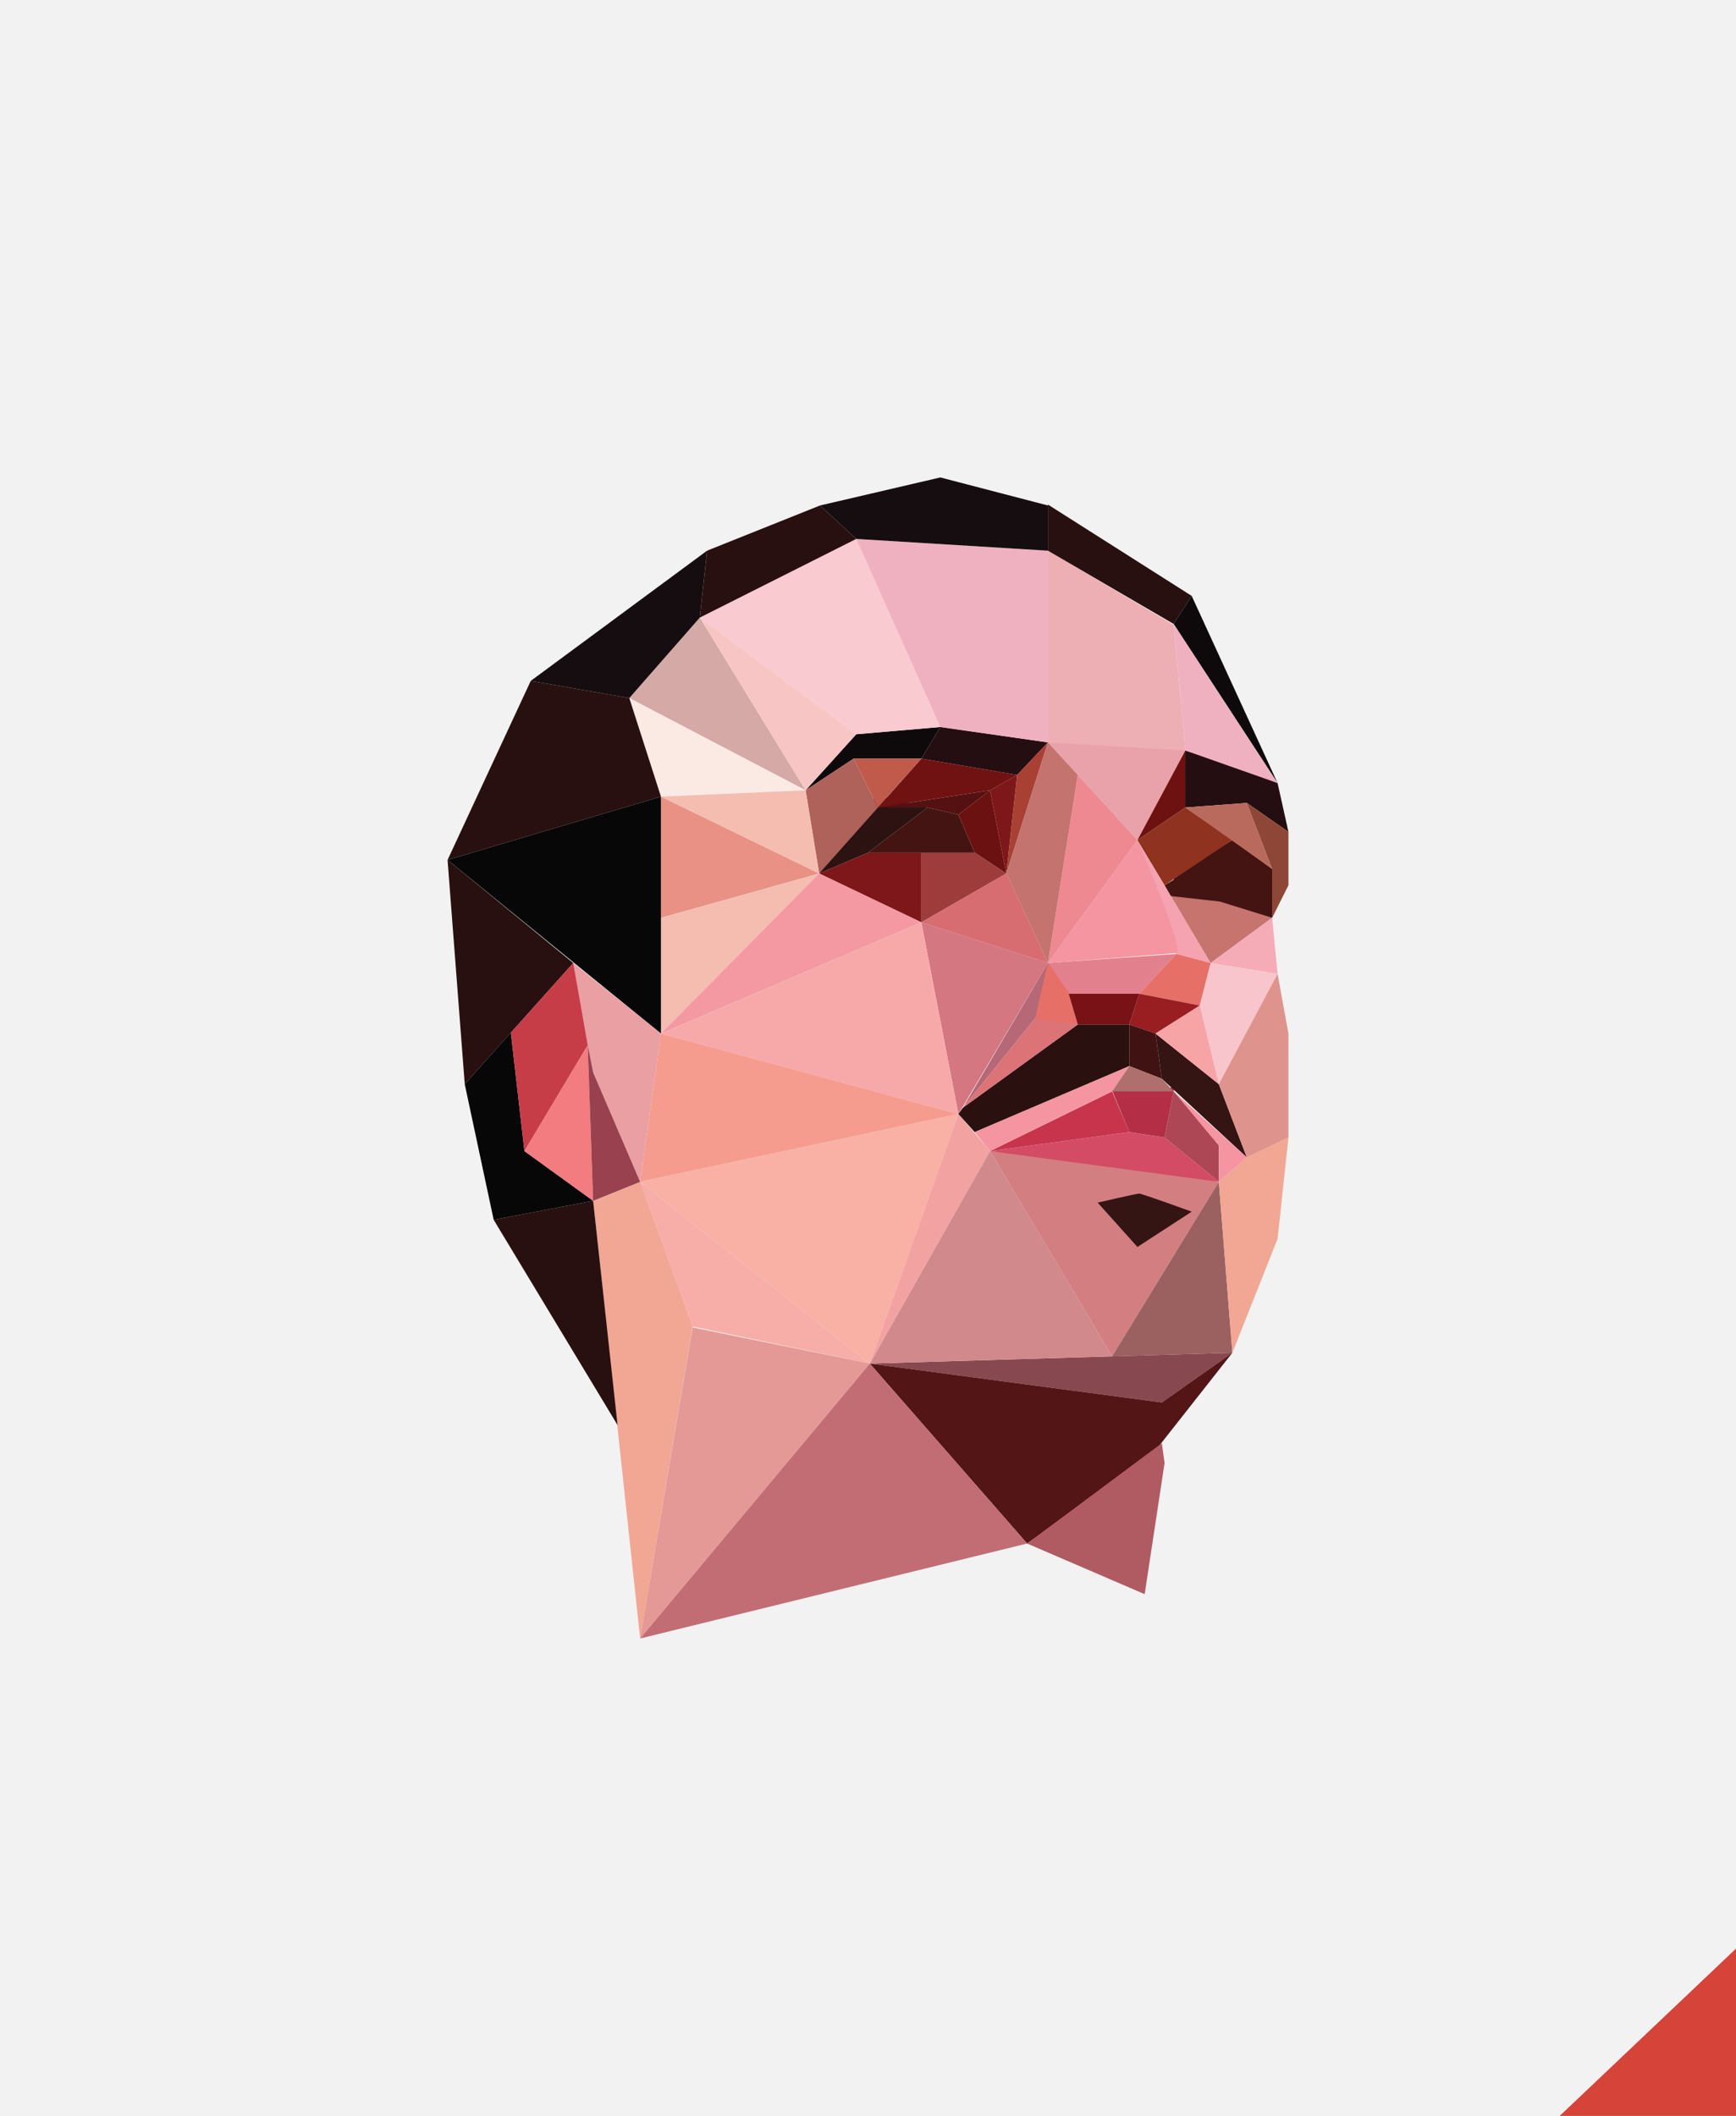 <svg xmlns="http://www.w3.org/2000/svg" width="192" height="234" viewBox="0 0 192 234"><style type="text/css">.st0{fill:#F2F2F2;} .st1{fill:#D54339;} .st2{fill:#431412;} .st3{fill:#2C1311;} .st4{fill:#6C1111;} .st5{fill:#551112;} .st6{fill:#250E11;} .st7{fill:#0E0A0C;} .st8{fill:#AF625A;} .st9{fill:#701211;} .st10{fill:#C05B4B;} .st11{fill:#7D1719;} .st12{fill:#9E3C3C;} .st13{fill:#D76C71;} .st14{fill:#D47780;} .st15{fill:#E89184;} .st16{fill:#D5A9A6;} .st17{fill:#FBE9E4;} .st18{fill:#F5BDB0;} .st19{fill:#F498A1;} .st20{fill:#F7A9AA;} .st21{fill:#F69C8F;} .st22{fill:#F8B1A4;} .st23{fill:#F7AEA8;} .st24{fill:#F8C5C5;} .st25{fill:#F9CACF;} .st26{fill:#EFB1C0;} .st27{fill:#EDAEB4;} .st28{fill:#EAA2AA;} .st29{fill:#F5A2B1;} .st30{fill:#E3808D;} .st31{fill:#E67067;} .st32{fill:#991E22;} .st33{fill:#F495A1;} .st34{fill:#A94034;} .st35{fill:#EE8992;} .st36{fill:#C5736E;} .st37{fill:#B66877;} .st38{fill:#6D1210;} .st39{fill:#8F3220;} .st40{fill:#BA6A5C;} .st41{fill:#8E4736;} .st42{fill:#C7746F;} .st43{fill:#F1A794;} .st44{fill:#E49996;} .st45{fill:#88484F;} .st46{fill:#F3A2A2;} .st47{fill:#C7344C;} .st48{fill:#B42E46;} .st49{fill:#AD4755;} .st50{fill:#D44B65;} .st51{fill:#2A1110;} .st52{fill:#401212;} .st53{fill:#351414;} .st54{fill:#DB7377;} .st55{fill:#781216;} .st56{fill:#070707;} .st57{fill:#281010;} .st58{fill:#160D10;} .st59{fill:#D2898C;} .st60{fill:#D37E80;} .st61{fill:#9B6060;} .st62{fill:#F6ACB7;} .st63{fill:#F7C5CB;} .st64{fill:#F6A4A6;} .st65{fill:#DE948D;} .st66{fill:#AF6F6C;} .st67{fill:#531516;} .st68{fill:#C26D73;} .st69{fill:#B05B62;} .st70{fill:#EA9FA3;} .st71{fill:#C63D48;} .st72{fill:#F27C80;} .st73{fill:#99414F;}</style><path class="st0" d="M0 0h192v234H0z"/><path class="st1" d="M192 215.5L172.5 234H192z"/><path class="st2" d="M96 94.3l6.6-5 3.4.8 1.8 4.2z"/><path class="st3" d="M90.6 96.6l5.4-2.3 6.6-5s-4.7-1-5.4-1.3c-.8-.3-6.6 8.6-6.6 8.6"/><path class="st4" d="M111.3 96.6l-3.5-2.3-1.8-4.2 3.5-2.7z"/><path class="st5" d="M97.1 89.3l12.4-1.9-3.5 2.7-3.4-.8z"/><path class="st6" d="M115.9 82.1l-3.4 3.6-10.6-1.8 2.1-3.5z"/><path class="st7" d="M89.1 87.4l5.6-6.2 9.3-.8-2.1 3.5h-7.5z"/><path class="st8" d="M90.6 96.6l-1.5-9.2 5.3-3.5 2.7 5.4z"/><path class="st9" d="M109.5 87.4l3-1.7-10.6-1.8-4.8 5.4z"/><path class="st10" d="M94.4 83.9h7.5l-4.8 5.4z"/><path class="st11" d="M112.5 85.7l-1.2 10.9-1.8-9.2zM90.6 96.6l11.3 5.4v-7.7H96z"/><path class="st12" d="M111.3 96.6l-9.4 5.4v-7.7h5.9z"/><path class="st13" d="M111.3 96.6l4.6 9.9-14-4.5z"/><path class="st14" d="M106 123.2l9.9-16.7-14-4.5z"/><path class="st15" d="M90.6 96.6l-17.5 4.9V88.1z"/><path class="st16" d="M89.1 87.4L77.4 68.3l-7.8 8.9z"/><path class="st17" d="M73.1 88.1l16-.7-19.5-10.2z"/><path class="st18" d="M90.6 96.6l-17.5-8.5 16-.7zM73.1 114.3v-12.8l17.5-4.9z"/><path class="st19" d="M101.9 102l-28.8 12.3 17.5-17.7z"/><path class="st20" d="M106 123.2l-32.9-8.9 28.8-12.3z"/><path class="st21" d="M70.8 130.7l2.3-16.4 32.9 8.9z"/><path class="st22" d="M96.2 150.8l9.8-27.6-35.2 7.5z"/><path class="st23" d="M76.6 146.7l19.6 4.1-25.4-20.1z"/><path class="st24" d="M94.7 81.2L77.4 68.3l11.7 19.1z"/><path class="st25" d="M104 80.4l-9.3-20.8-17.3 8.7 17.3 12.9z"/><path class="st26" d="M115.9 82.1L104 80.4l-9.3-20.8 21.2 1.3z"/><path class="st27" d="M131.1 83c-.6.4-15.2-.9-15.2-.9V60.9l13.9 8.2 1.3 13.9z"/><path class="st28" d="M125.8 92.9l5.3-9.9-15.2-.9z"/><path class="st29" d="M133.9 106.5l-8.1-13.6 4.3 12.6z"/><path class="st30" d="M115.9 106.5l14.2-1-4.1 4.4h-7.8z"/><path class="st31" d="M133.9 106.5l-3.8-1-4.1 4.4 6.7 1.3zM119.2 113.3s-4.7 0-4.7-.7 1.4-6.2 1.4-6.2l2.3 3.4 1 3.5z"/><path class="st32" d="M124.9 113.3l1.1-3.4 6.7 1.3-4.9 3.1z"/><path class="st33" d="M115.9 106.5l9.9-13.6s5.4 12.5 4.3 12.5c-1.1.1-14.2 1.1-14.2 1.1"/><path class="st34" d="M115.9 82.1l-4.6 14.5 1.2-10.9z"/><path class="st35" d="M115.9 106.5l3.3-20.8 6.6 7.2z"/><path class="st36" d="M115.9 82.1l3.3 3.6-3.3 20.8-4.6-9.9z"/><path class="st37" d="M114.5 112.6l-8 9.9 9.4-16z"/><path class="st2" d="M129.8 97.3c-.1-.4 6.5-4.4 6.5-4.4l4.4 3.2v5.4s-5.2.1-5.6-.3c-.4-.4-5.6-2.1-5.6-2.1l-.7-1.2 1-.6z"/><path class="st6" d="M131.1 83v6.3l6.8-.5 4.6 3.2-1.2-5.4-4.5-1.9z"/><path class="st38" d="M125.8 92.9l5.3-3.6V83z"/><path class="st39" d="M128.8 97.9l7.5-5-5.2-3.6-5.3 3.6z"/><path class="st40" d="M140.7 96.1l-9.6-6.8 6.8-.5z"/><path class="st41" d="M142.5 92v5.9l-1.8 3.6v-5.4l-2.8-7.3z"/><path class="st42" d="M133.9 106.5l6.8-5-5.8-1.8-5.4-.6z"/><path class="st43" d="M70.8 130.7l-5.2 2.1 5.2 48.4 5.8-34.5z"/><path class="st44" d="M96.2 150.8l-25.4 30.4 5.8-34.4z"/><path class="st45" d="M136.3 149.6l-7.8 5.5-32.3-4.3z"/><path class="st46" d="M109.5 127.3l-3.5-4.1-9.8 27.6z"/><path class="st47" d="M123 120.7l-13.5 6.6 15.4-2.1z"/><path class="st48" d="M129.9 120.2c-.9.3-6.9.4-6.9.4l1.9 4.6 3.9.6 1.1-5.6z"/><path class="st49" d="M134.8 130.7l-6-4.9 1-5.1 5 5.1z"/><path class="st50" d="M109.5 127.3l14.6 2.5 10.7.9-6-4.9-3.9-.6z"/><path class="st51" d="M106.5 122.5l12.7-9.2h5.7v4.6l-17.1 7.3-1.8-2z"/><path class="st52" d="M128.5 119.3l-3.6-1.4v-4.6l2.9 1z"/><path class="st53" d="M137.9 128l-3.1-8.1-7-5.6.7 5z"/><path class="st54" d="M119.2 113.3l-12.7 9.2 8-9.9z"/><path class="st55" d="M118.2 109.9h7.8l-1.1 3.4h-5.7z"/><path class="st56" d="M73.1 114.3L49.5 95.1l23.6-7z"/><path class="st57" d="M69.6 77.2l-10.9-1.9-9.2 19.8 23.6-7z"/><path class="st58" d="M77.4 68.3l.8-7.4-19.5 14.4 10.9 1.9z"/><path class="st57" d="M94.7 59.6l-4-3.7-12.5 5-.8 7.4z"/><path class="st58" d="M115.9 60.9v-5L104 52.8l-13.3 3.1 4 3.7z"/><path class="st57" d="M129.8 69l2-3.1-15.9-10.1v5.1z"/><path class="st7" d="M141.3 86.6l-9.5-20.7-2 3.1z"/><path class="st26" d="M131.1 83l10.2 3.6L129.8 69z"/><path class="st59" d="M109.5 127.3L123 150l-26.8.8z"/><path class="st60" d="M123 150l11.8-19.3-25.3-3.4z"/><path class="st53" d="M131.8 134s-5.5-2-5.8-2c-.3 0-4.6 1-4.6 1l4.4 4.9 6-3.9z"/><path class="st61" d="M136.3 149.6l-1.5-18.9L123 150z"/><path class="st62" d="M133.9 106.5l7.4 1.2-.6-6.2z"/><path class="st63" d="M134.8 119.9l6.5-12.2-7.4-1.2-1.2 4.7z"/><path class="st64" d="M127.8 114.3l4.9-3.1 2.1 8.7z"/><path class="st65" d="M137.9 128l4.6-2.2v-11.5l-1.2-6.6-6.5 12.2z"/><path class="st43" d="M136.3 149.6l5-12.6 1.2-11.2-4.6 2.2-3.1 2.7z"/><path class="st33" d="M107.8 125.2l17.1-7.3-1.9 2.8-13.5 6.6z"/><path class="st66" d="M128.5 119.3l-3.6-1.4-1.9 2.8h6.8z"/><path class="st33" d="M134.8 130.7l3.1-2.7-8.1-7.3 5 6z"/><path class="st67" d="M136.3 149.6l-8.5 10.8-14.2 10.3-17.4-19.9 32.3 4.3z"/><path class="st68" d="M70.8 181.2l42.8-10.5-17.4-19.9z"/><path class="st69" d="M126.6 176.3l2.2-14.5-.3-2.2-14.9 11.1z"/><path class="st57" d="M49.5 95.1l1.9 24.8 12-13.4z"/><path class="st56" d="M65.6 132.8l-7.6-5.5-1.5-13.1-5.1 5.7 3.2 15z"/><path class="st57" d="M68.3 157.6l-13.7-22.7 11-2.1z"/><path class="st70" d="M73.1 114.3l-9.7-7.8 1.3 8 .9 4.1 5.2 12.1z"/><path class="st71" d="M56.5 114.2l6.9-7.7 1.6 9.1-7 11.7z"/><path class="st72" d="M65.6 132.8l-7.6-5.5 7-11.7z"/><path class="st73" d="M70.8 130.7l-5.2-12.1-.6-3 .6 17.2z"/></svg>